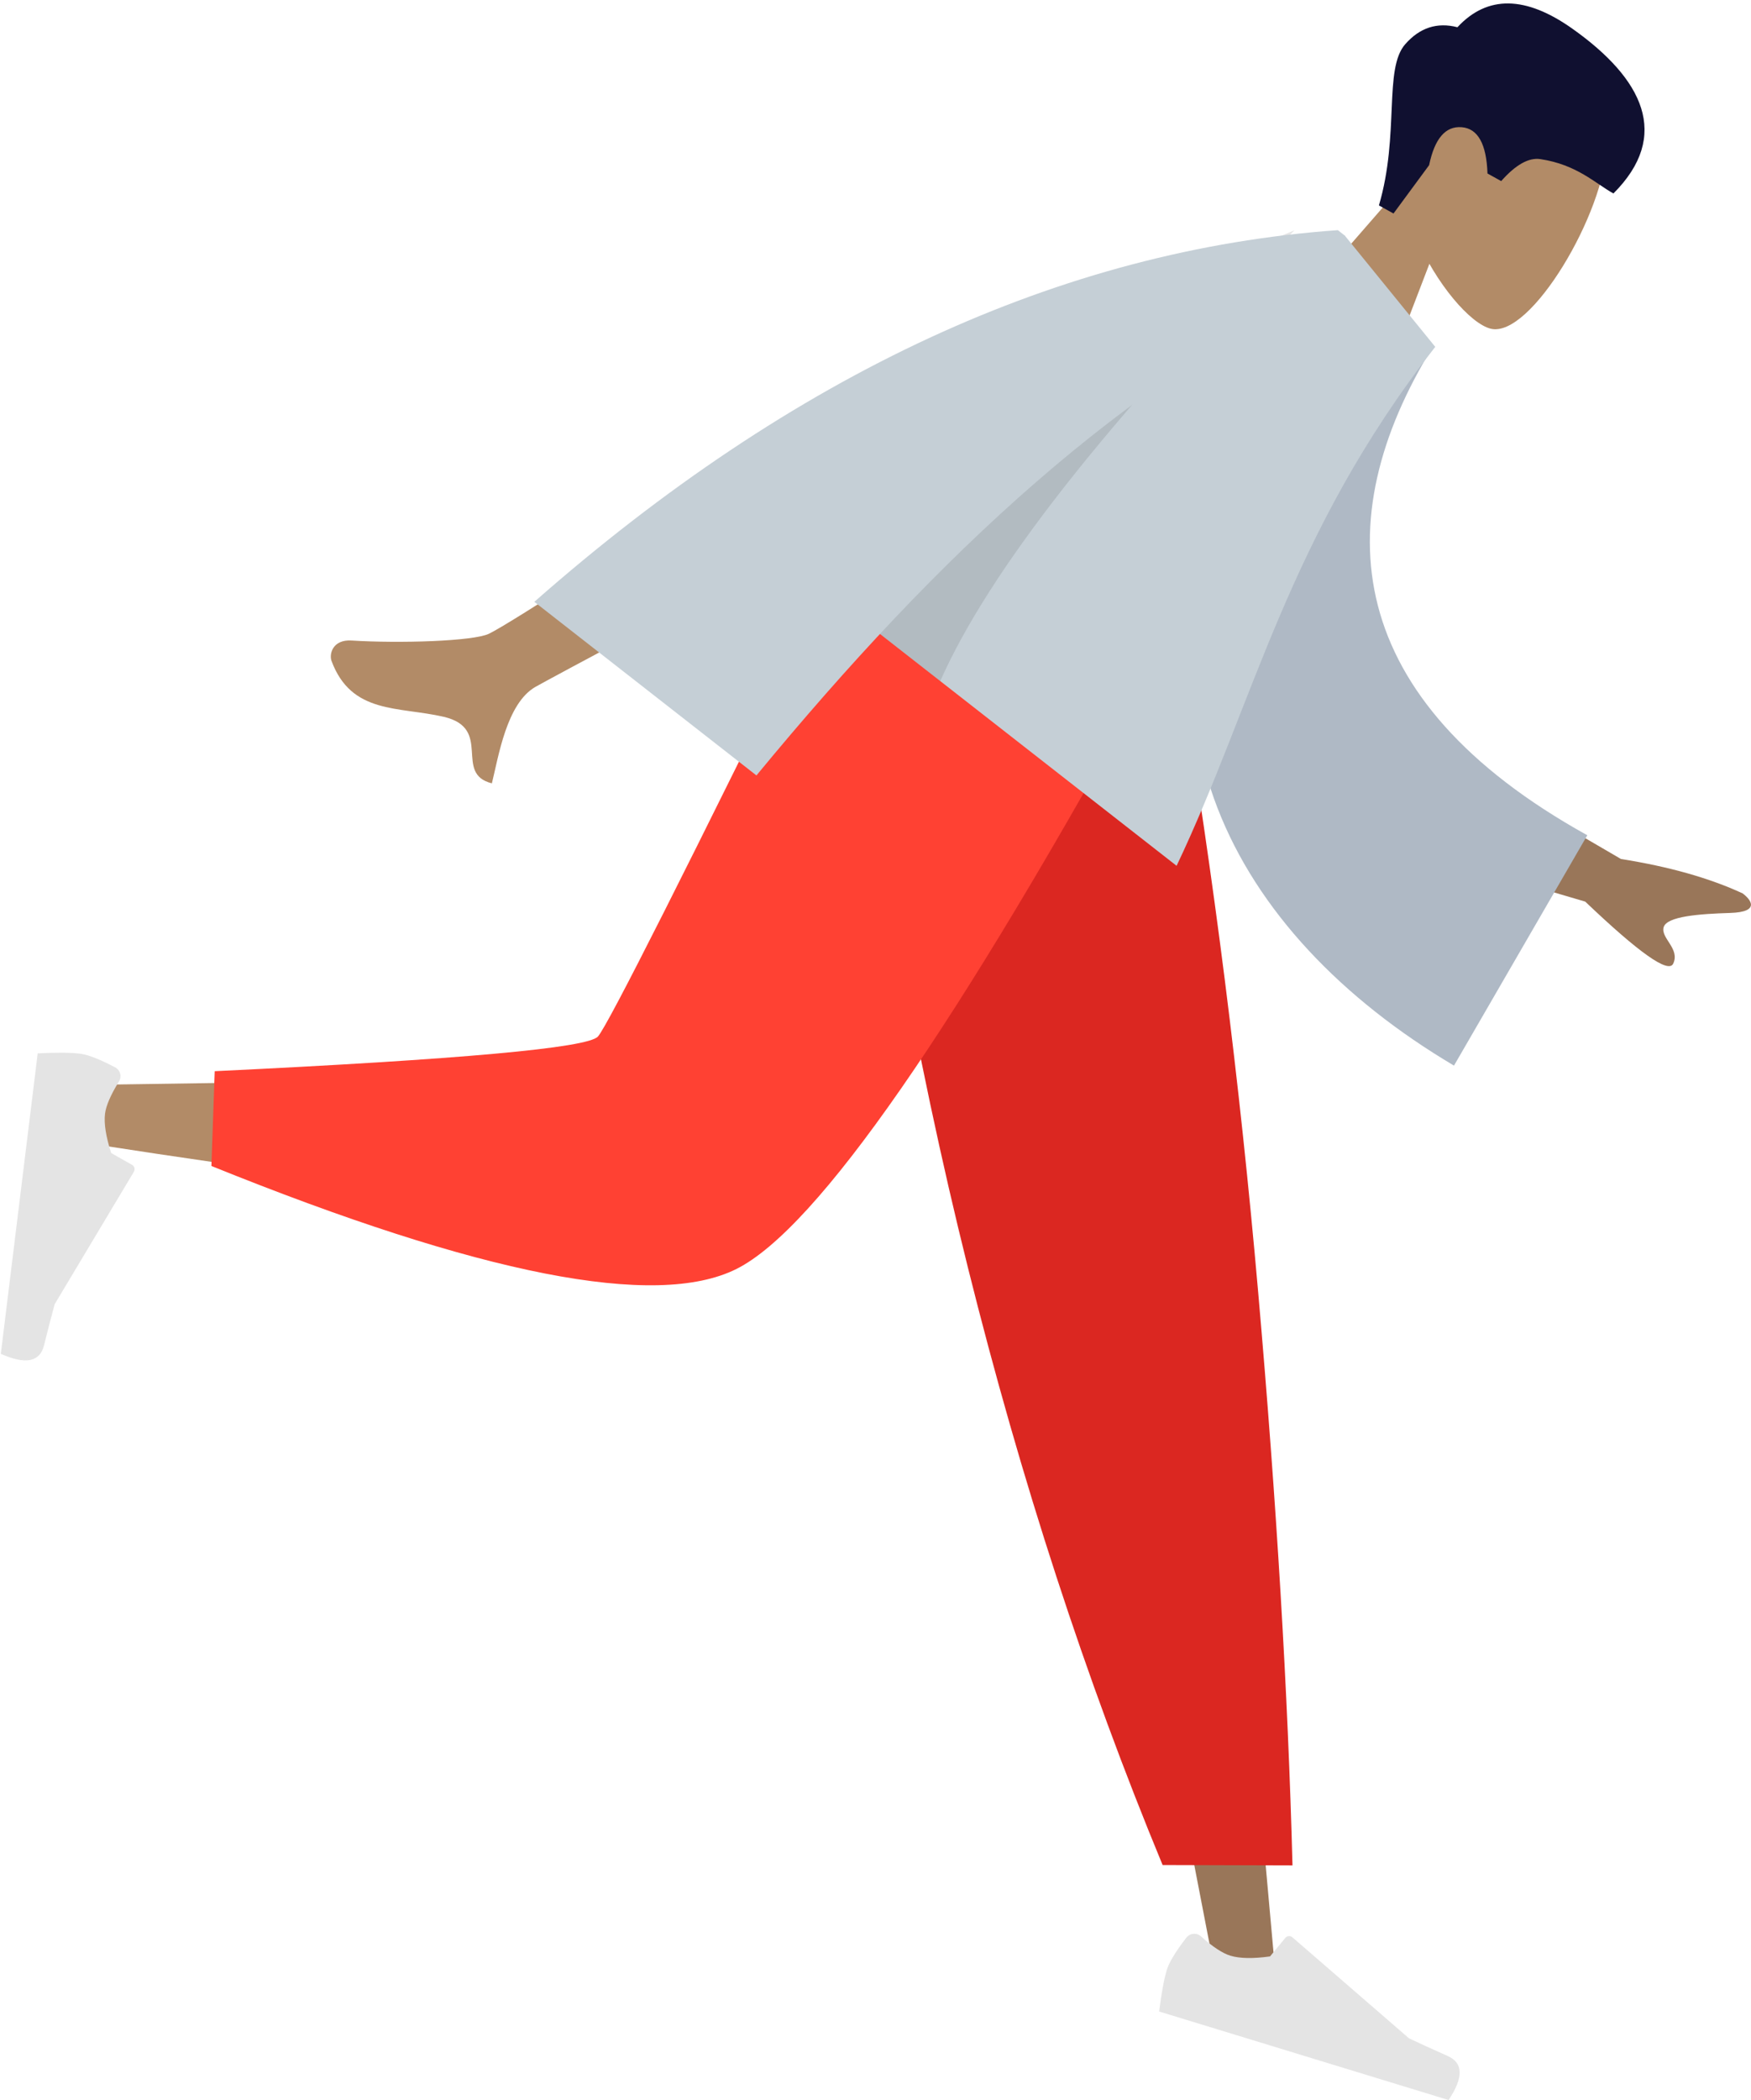 <?xml version="1.0" encoding="UTF-8"?>
<svg width="357px" height="428px" viewBox="0 0 357 428" version="1.1" xmlns="http://www.w3.org/2000/svg" xmlns:xlink="http://www.w3.org/1999/xlink">
    <!-- Generator: Sketch 49.3 (51167) - http://www.bohemiancoding.com/sketch -->
    <title>image-2</title>
    <desc>Created with Sketch.</desc>
    <defs></defs>
    <g id="Page-1" stroke="none" stroke-width="1" fill="none" fill-rule="evenodd">
        <g id="image-2" transform="translate(-30, -72)" fill-rule="nonzero">
            <g transform="translate(228.5, 252.26) scale(-1, 1) translate(-228.5, -252.26) " id="hero-2">
                <g transform="translate(228.727, 252.346) rotate(-17) translate(-228.727, -252.346) translate(54.318, 42.551)">
                    <g id="Head/Front/Short-2" transform="translate(119.441, 49.975) scale(-1, 1) rotate(12) translate(-119.441, -49.975) translate(92.648, 5.489)">
                        <g id="Head" transform="translate(4.58, 7.768)" fill="#B28B67">
                            <polygon id="Neck" points="1.02526892e-16 80.195 11.02 28.562 18.968 28.562 26.228 80.195"></polygon>
                            <path d="M39.08,54.119 C30.896,56.239 -0.486,40.016 1.155,16.506 C2.796,-7.003 35.352,-1.832 41.685,10.034 C48.017,21.9 47.265,51.998 39.08,54.119 Z" id="Shape"></path>
                        </g>
                        <path d="M11.594,50.949 C8.302,36.227 -1.076,26.192 0.356,19.612 C1.311,15.225 3.856,12.497 7.991,11.428 C10.129,2.731 17.027,-0.968 28.683,0.331 C46.167,2.279 56.838,9.578 52.23,25.639 C47.994,25.639 42.88,24.099 35.808,26.737 C33.564,27.575 31.959,30.171 30.993,34.526 L27.798,34.526 C24.696,29.358 21.638,27.458 18.623,28.828 C15.609,30.198 14.923,33.526 16.567,38.811 L14.993,50.949 L11.594,50.949 Z" id="Hair" fill="#101030"></path>
                    </g>
                    <g id="Bottom/Standing/Jogging" transform="translate(178.452, 288.153) scale(-1, 1) translate(-178.452, -288.153) translate(8.088, 156.715)">
                        <polygon id="Leg" fill="#997659" points="144.413 0 225.802 136.112 286.821 251.183 299.964 251.183 197.726 5.57737373e-13"></polygon>
                        <g id="Accessories/Shoe/Flat-Sneaker" transform="translate(276.862, 238.259)" fill="#E4E4E4">
                            <path d="M1.983,7.219 C0.716,10.55 0.083,13.035 0.083,14.674 C0.083,16.634 0.412,19.494 1.069,23.254 C3.357,23.254 23.924,23.254 62.769,23.254 C64.372,17.988 63.447,15.145 59.992,14.725 C56.538,14.305 53.668,13.926 51.383,13.587 L22.624,0.849 C22.114,0.623 21.516,0.853 21.29,1.364 C21.287,1.371 21.284,1.379 21.281,1.386 L19.405,5.906 C16.207,7.389 13.609,8.13 11.609,8.13 C9.955,8.13 7.657,7.454 4.718,6.101 L4.718,6.101 C3.704,5.634 2.503,6.078 2.036,7.092 C2.017,7.134 1.999,7.176 1.983,7.219 Z" id="shoe"></path>
                        </g>
                        <path d="M269.874,232.756 L295.22,225.087 C284.115,191.879 270.505,155.335 254.389,115.455 C238.273,75.576 220.965,37.09 202.465,2.84217094e-14 L130.88,2.84217094e-14 C151.448,46.918 173.252,89.548 196.294,127.892 C219.336,166.236 243.862,201.191 269.874,232.756 Z" id="Pant" fill="#DB2721"></path>
                        <path d="M139.065,2.84217094e-14 C131.383,47.831 116.567,108.94 115.169,110.826 C114.237,112.083 80.68,123.331 14.498,144.57 L17.337,156.164 C96.259,144.773 137.844,135.935 142.092,129.651 C148.465,120.225 180.283,45.759 192.607,2.84217094e-14 L139.065,2.84217094e-14 Z" id="Leg" fill="#B28B67"></path>
                        <path d="M37.762,134.549 L42.762,153.221 C101.791,158.399 137.96,154.657 151.268,141.994 C164.575,129.331 179.742,82 196.768,-1.13686838e-13 L128.507,-1.13686838e-13 C117.72,67.147 111.689,102.13 110.415,104.948 C109.141,107.767 84.923,117.634 37.762,134.549 Z" id="Pant" fill="#FF4133"></path>
                        <g id="Accessories/Shoe/Flat-Sneaker" transform="translate(18.48, 170.007) rotate(80) translate(-18.48, -170.007) translate(-13.368, 157.874)" fill="#E4E4E4">
                            <path d="M1.983,7.219 C0.716,10.55 0.083,13.035 0.083,14.674 C0.083,16.634 0.412,19.494 1.069,23.254 C3.357,23.254 23.924,23.254 62.769,23.254 C64.372,17.988 63.447,15.145 59.992,14.725 C56.538,14.305 53.668,13.926 51.383,13.587 L22.624,0.849 C22.114,0.623 21.516,0.853 21.29,1.364 C21.287,1.371 21.284,1.379 21.281,1.386 L19.405,5.906 C16.207,7.389 13.609,8.13 11.609,8.13 C9.955,8.13 7.657,7.454 4.718,6.101 L4.718,6.101 C3.704,5.634 2.503,6.078 2.036,7.092 C2.017,7.134 1.999,7.176 1.983,7.219 Z" id="shoe"></path>
                        </g>
                    </g>
                    <g id="Body/Long-Sleeve" transform="translate(168.342, 159.748) scale(-1, 1) rotate(21) translate(-168.342, -159.748) translate(27.299, 57.631)">
                        <path d="M211.059,71.33 L254.253,65.448 C262.894,60.65 270.843,57.402 278.1,55.704 C280.143,55.644 283.391,56.385 278.552,60.413 C273.712,64.441 268.801,68.897 269.663,71.047 C270.526,73.197 275.027,72.397 275.772,75.703 C276.269,77.907 268.964,78.266 253.857,76.778 L218.809,90.65 L211.059,71.33 Z" id="Arm" fill="#997659"></path>
                        <path d="M136.1,10.569 L154.894,10.177 C163.132,51.337 190.494,75.397 245.838,61.6 L257.976,114.471 C206.115,125.828 158.279,108.888 143.885,52.95 C140.159,38.469 136.894,23.346 136.1,10.569 Z" id="Clothes-Back" fill="#AFB9C5" transform="translate(197.038, 63.992) rotate(5) translate(-197.038, -63.992) "></path>
                        <path d="M87.271,85.647 C57.396,136.252 40.963,163.449 37.973,167.238 C35.78,170.017 22.428,177.039 13.409,180.755 C9.789,182.246 10.509,185.293 11.546,186.282 C19.984,194.326 27.879,188.613 37.112,186.496 C47.227,184.177 43.883,196.086 51.874,194.377 C50.699,188.886 47.442,178.443 51.221,172.843 C52.9,170.354 72.721,142.978 110.685,90.716 L87.271,85.647 Z" id="Arm" fill="#B28B67" transform="translate(60.694, 140.096) rotate(-12) translate(-60.694, -140.096) "></path>
                        <path d="M97.283,122.322 L183.709,122.322 C175.723,86.445 160.153,55.312 160.153,6.515 L131.658,0 C111.169,31.502 101.329,70.287 97.283,122.322 Z" id="Clothes-Body" fill="#C5CFD6"></path>
                        <path d="M97.283,122.322 L122.557,122.322 C116.545,98.404 116.661,59.45 122.906,5.461 C104.743,36.962 100.87,70.287 97.283,122.322 Z" id="Clothes-Body" fill-opacity="0.1" fill="#000000"></path>
                        <path d="M129.858,0 C87.908,37.859 60.421,91.375 47.398,160.548 L104.867,160.548 C106.407,102.303 114.245,50.889 137.134,6.307 L131.719,0 L129.858,0 Z" id="Clothes-Front" fill="#C5CFD6"></path>
                    </g>
                </g>
            </g>
        </g>
    </g>
</svg>